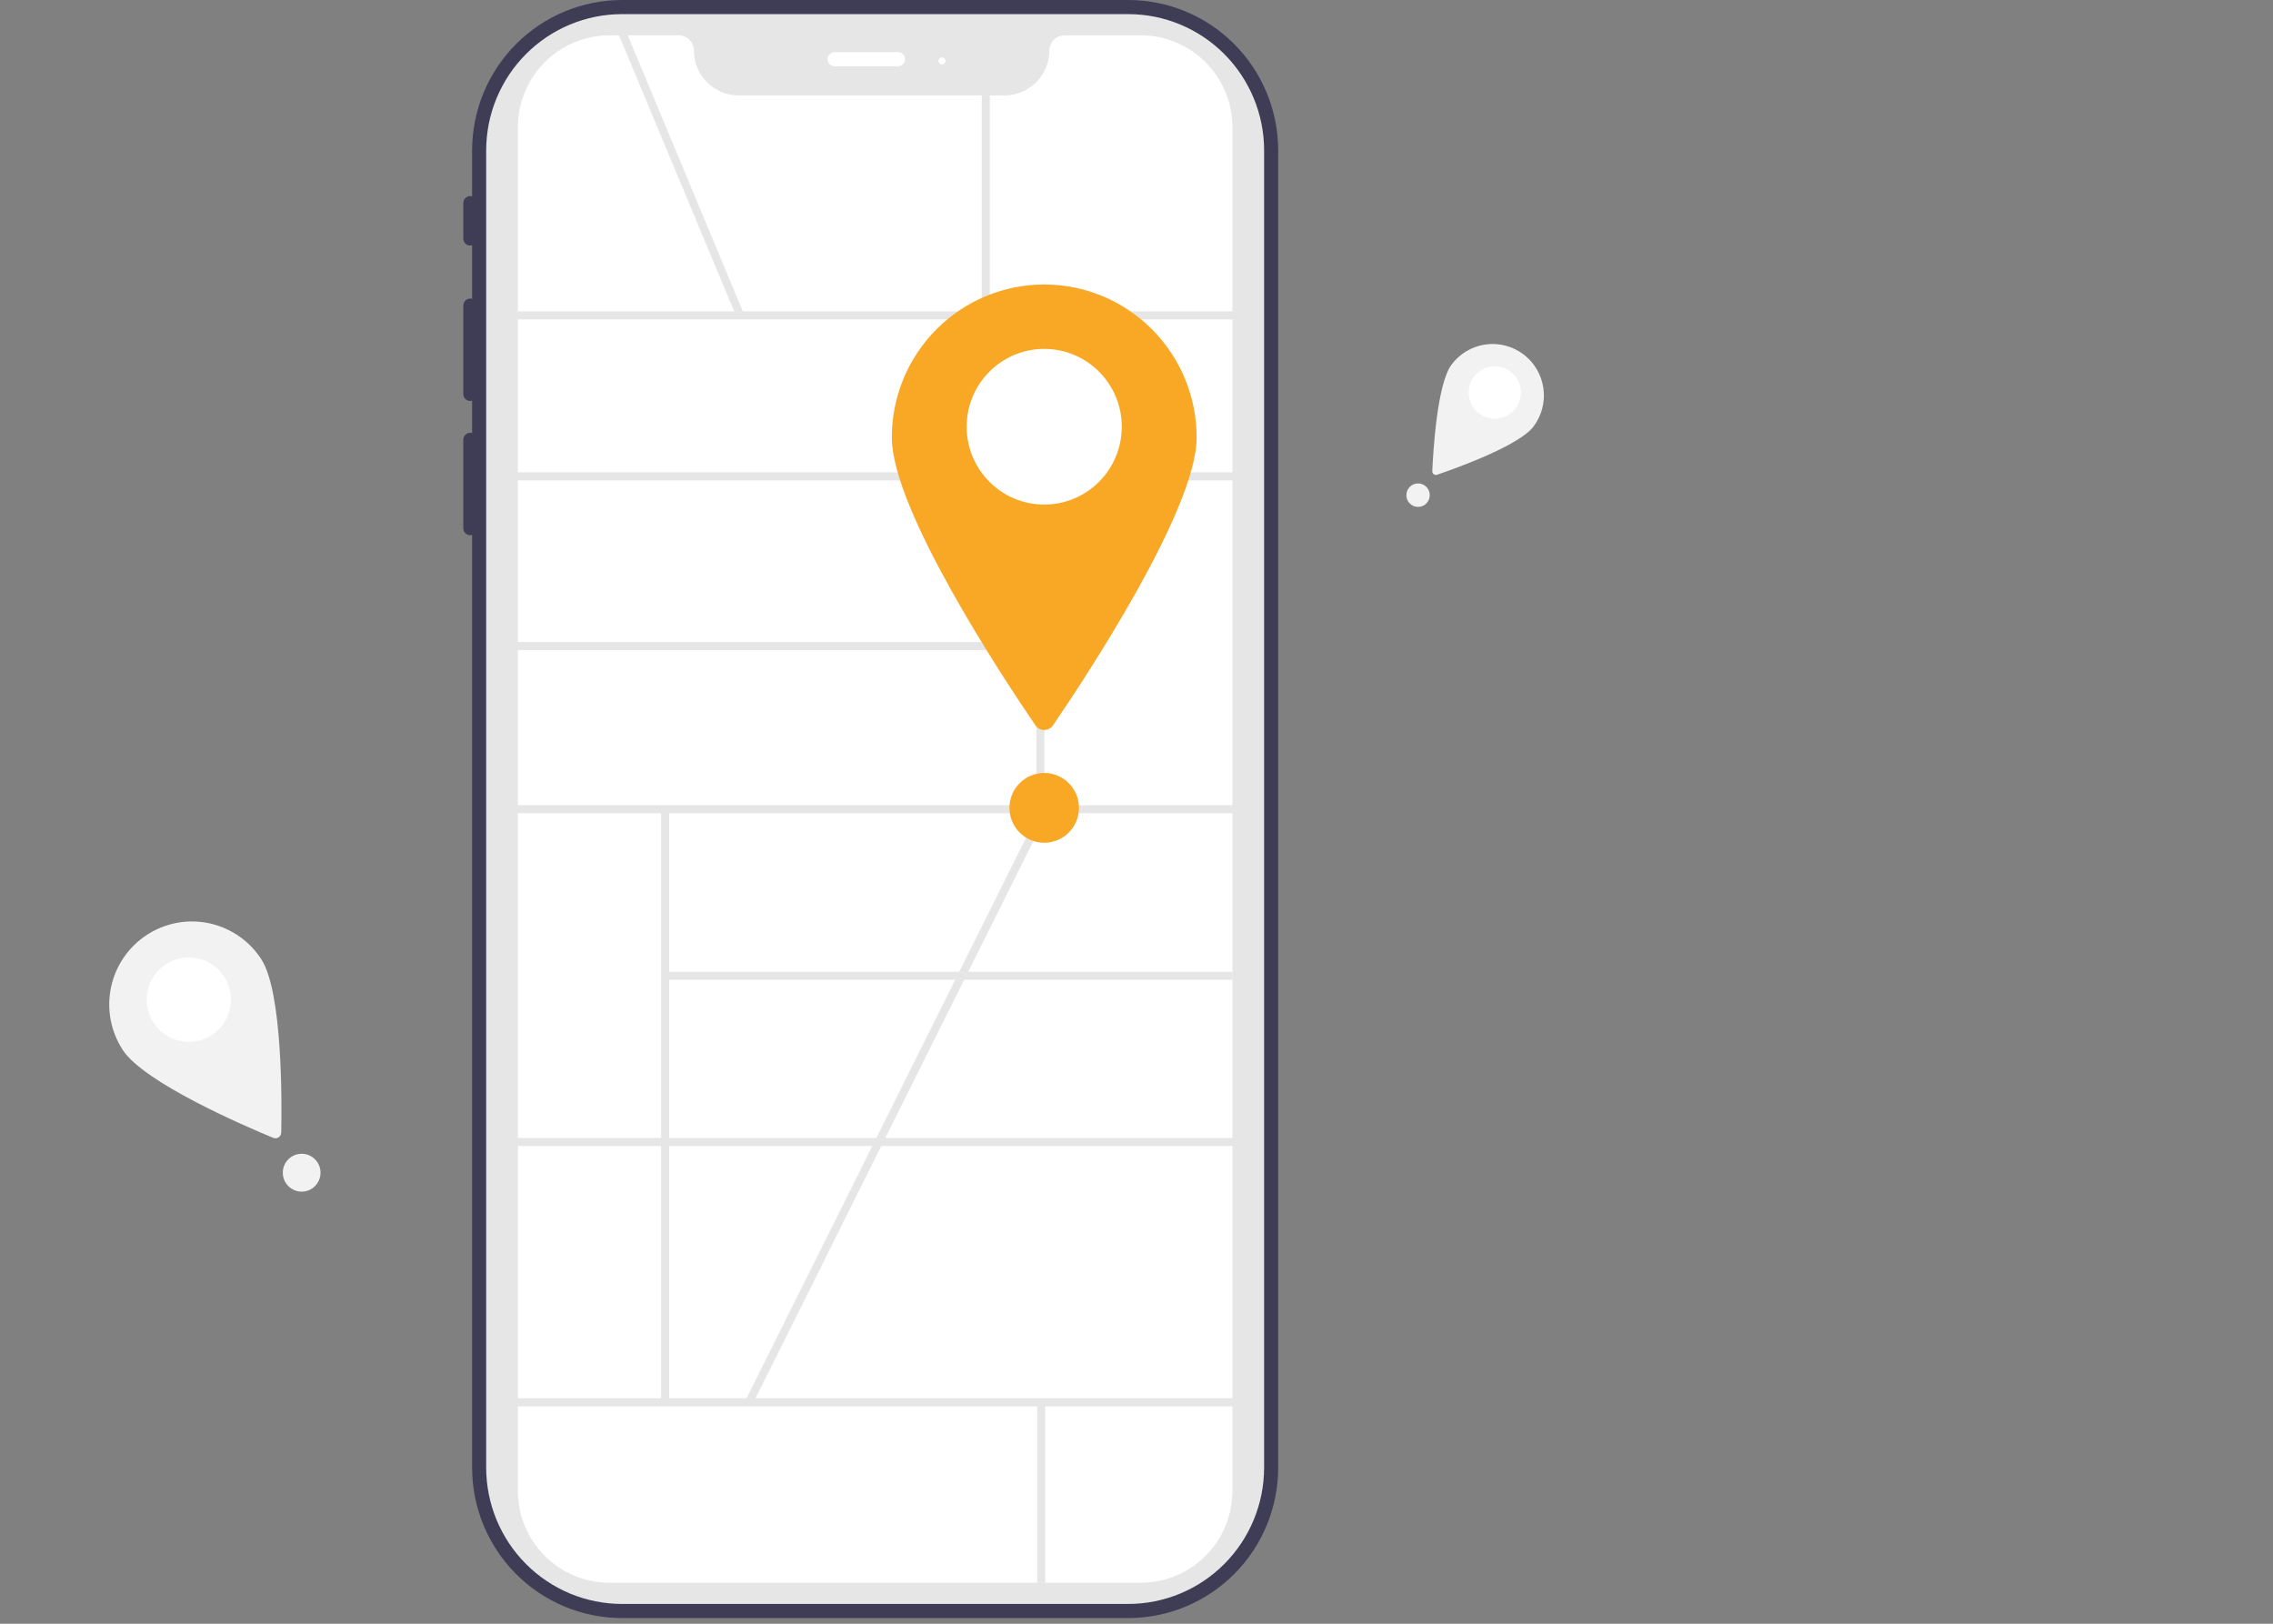 <svg width="182" height="130" viewBox="0 0 182 130" fill="none" xmlns="http://www.w3.org/2000/svg">
<rect x="0" y="0" width="182" height="130" fill="#808080" stroke="none"/>
<g id="undraw_Destination_re_sr74 1">
<path id="Vector" d="M90.348 0H49.798C46.617 0.004 43.568 1.273 41.319 3.53C39.069 5.788 37.804 8.848 37.801 12.04V15.718C37.717 15.695 37.63 15.692 37.545 15.709C37.461 15.726 37.381 15.762 37.313 15.815C37.244 15.868 37.189 15.936 37.151 16.014C37.114 16.092 37.095 16.177 37.096 16.264V19.093C37.095 19.179 37.114 19.265 37.151 19.343C37.189 19.421 37.244 19.489 37.313 19.542C37.381 19.595 37.461 19.631 37.545 19.648C37.63 19.665 37.717 19.661 37.801 19.638V23.921C37.717 23.898 37.63 23.895 37.545 23.912C37.461 23.928 37.381 23.965 37.313 24.017C37.244 24.07 37.189 24.139 37.151 24.217C37.114 24.295 37.095 24.38 37.096 24.467V31.538C37.095 31.625 37.114 31.71 37.151 31.788C37.189 31.866 37.244 31.935 37.313 31.988C37.381 32.041 37.461 32.077 37.545 32.093C37.63 32.11 37.717 32.107 37.801 32.084V34.67C37.717 34.647 37.63 34.643 37.545 34.66C37.461 34.677 37.381 34.713 37.313 34.766C37.244 34.819 37.189 34.887 37.151 34.965C37.114 35.043 37.095 35.129 37.096 35.215V42.287C37.095 42.373 37.114 42.459 37.151 42.537C37.189 42.615 37.244 42.683 37.313 42.736C37.381 42.789 37.461 42.825 37.545 42.842C37.63 42.859 37.717 42.855 37.801 42.832V117.507C37.804 120.699 39.069 123.759 41.319 126.017C43.568 128.274 46.617 129.543 49.798 129.547H90.348C93.529 129.543 96.578 128.274 98.828 126.017C101.077 123.759 102.342 120.699 102.346 117.507V12.04C102.342 8.848 101.077 5.788 98.828 3.53C96.578 1.273 93.529 0.004 90.348 0ZM99.809 117.507C99.806 120.024 98.808 122.437 97.035 124.217C95.261 125.997 92.856 126.999 90.348 127.001H49.798C47.29 126.999 44.885 125.997 43.111 124.217C41.338 122.437 40.34 120.024 40.337 117.507V12.04C40.34 9.523 41.338 7.11 43.111 5.33C44.885 3.55 47.29 2.549 49.798 2.546H90.348C92.856 2.549 95.261 3.55 97.035 5.33C98.808 7.11 99.806 9.523 99.809 12.04V117.507Z" fill="#3F3D56"/>
<path id="Vector_2" d="M90.348 128.415H49.798C46.916 128.412 44.153 127.261 42.115 125.216C40.078 123.171 38.931 120.399 38.928 117.506V12.04C38.931 9.147 40.078 6.375 42.115 4.33C44.153 2.285 46.916 1.134 49.798 1.131H90.348C93.23 1.134 95.993 2.285 98.031 4.33C100.069 6.375 101.215 9.147 101.218 12.04V117.506C101.215 120.399 100.069 123.171 98.031 125.216C95.993 127.261 93.23 128.412 90.348 128.415Z" fill="#E6E6E6"/>
<path id="Vector_3" d="M91.35 126.718H48.796C46.853 126.716 44.989 125.94 43.615 124.561C42.24 123.181 41.467 121.311 41.465 119.361V10.186C41.467 8.235 42.24 6.365 43.615 4.986C44.989 3.606 46.853 2.83 48.796 2.828H54.346C54.667 2.829 54.975 2.957 55.202 3.185C55.429 3.413 55.557 3.722 55.558 4.044C55.559 4.997 55.936 5.91 56.607 6.583C57.278 7.257 58.188 7.636 59.137 7.637H80.445C81.394 7.636 82.304 7.257 82.975 6.583C83.647 5.91 84.024 4.997 84.025 4.044C84.025 3.722 84.153 3.413 84.38 3.185C84.608 2.957 84.915 2.829 85.237 2.828H91.35C93.294 2.83 95.157 3.606 96.532 4.986C97.906 6.365 98.679 8.235 98.681 10.186V119.361C98.679 121.311 97.906 123.181 96.532 124.561C95.157 125.94 93.294 126.716 91.35 126.718Z" fill="white"/>
<path id="Vector_4" d="M71.905 5.303H66.832C66.682 5.303 66.539 5.244 66.433 5.138C66.328 5.032 66.268 4.888 66.268 4.738C66.268 4.588 66.328 4.444 66.433 4.338C66.539 4.231 66.682 4.172 66.832 4.172H71.905C72.055 4.172 72.198 4.231 72.304 4.338C72.409 4.444 72.469 4.588 72.469 4.738C72.469 4.888 72.409 5.032 72.304 5.138C72.198 5.244 72.055 5.303 71.905 5.303Z" fill="white"/>
<path id="Vector_5" d="M75.428 5.162C75.584 5.162 75.71 5.036 75.71 4.88C75.71 4.723 75.584 4.597 75.428 4.597C75.273 4.597 75.147 4.723 75.147 4.88C75.147 5.036 75.273 5.162 75.428 5.162Z" fill="white"/>
<path id="Vector_6" d="M100.052 24.926H40.038V25.57H100.052V24.926Z" fill="#E6E6E6"/>
<path id="Vector_7" d="M100.052 37.818H40.038V38.463H100.052V37.818Z" fill="#E6E6E6"/>
<path id="Vector_8" d="M100.052 64.463H40.038V65.108H100.052V64.463Z" fill="#E6E6E6"/>
<path id="Vector_9" d="M100.052 91.107H40.038V91.752H100.052V91.107Z" fill="#E6E6E6"/>
<path id="Vector_10" d="M100.052 111.95H40.038V112.595H100.052V111.95Z" fill="#E6E6E6"/>
<path id="Vector_11" d="M83.622 25.248H82.98V64.785H83.622V25.248Z" fill="#E6E6E6"/>
<path id="Vector_12" d="M53.578 64.773H52.935V112.273H53.578V64.773Z" fill="#E6E6E6"/>
<path id="Vector_13" d="M98.681 77.803H53.257V78.447H98.681V77.803Z" fill="#E6E6E6"/>
<path id="Vector_14" d="M83.691 112.272H83.049V126.718H83.691V112.272Z" fill="#E6E6E6"/>
<path id="Vector_15" d="M83.194 51.404H41.358V52.049H83.194V51.404Z" fill="#E6E6E6"/>
<path id="Vector_16" d="M50.095 2.421L49.502 2.67L58.969 25.372L59.562 25.123L50.095 2.421Z" fill="#E6E6E6"/>
<path id="Vector_17" d="M79.252 7.637H78.609V25.248H79.252V7.637Z" fill="#E6E6E6"/>
<path id="Vector_18" d="M95.816 35.025C95.816 40.801 86.917 54.26 84.316 58.07C84.238 58.185 84.133 58.279 84.01 58.344C83.887 58.41 83.75 58.444 83.611 58.444C83.472 58.444 83.335 58.41 83.212 58.344C83.089 58.279 82.984 58.185 82.905 58.07C80.305 54.26 71.406 40.801 71.406 35.025C71.406 31.777 72.692 28.662 74.981 26.365C77.27 24.068 80.374 22.777 83.611 22.777C86.848 22.777 89.952 24.068 92.241 26.365C94.53 28.662 95.816 31.777 95.816 35.025Z" fill="#F9A826"/>
<path id="Vector_19" d="M83.611 40.396C87.04 40.396 89.82 37.606 89.82 34.165C89.82 30.724 87.04 27.934 83.611 27.934C80.181 27.934 77.401 30.724 77.401 34.165C77.401 37.606 80.181 40.396 83.611 40.396Z" fill="white"/>
<path id="Vector_20" d="M83.204 64.97L59.688 112.121L60.263 112.41L83.778 65.259L83.204 64.97Z" fill="#E6E6E6"/>
<path id="Vector_21" d="M83.611 67.472C85.148 67.472 86.394 66.221 86.394 64.678C86.394 63.135 85.148 61.885 83.611 61.885C82.073 61.885 80.827 63.135 80.827 64.678C80.827 66.221 82.073 67.472 83.611 67.472Z" fill="#F9A826"/>
<path id="Vector_22" d="M122.799 34.136C121.636 35.691 116.532 37.51 115.065 38.008C115.021 38.023 114.973 38.027 114.927 38.02C114.881 38.013 114.837 37.994 114.8 37.966C114.762 37.938 114.732 37.901 114.712 37.858C114.692 37.816 114.683 37.769 114.685 37.722C114.752 36.17 115.065 30.743 116.228 29.188C116.882 28.314 117.855 27.736 118.933 27.581C120.012 27.427 121.107 27.709 121.978 28.365C122.85 29.021 123.426 29.998 123.579 31.08C123.733 32.162 123.452 33.261 122.799 34.136Z" fill="#F2F2F2"/>
<path id="Vector_23" d="M119.686 33.527C120.84 33.527 121.776 32.588 121.776 31.43C121.776 30.272 120.84 29.333 119.686 29.333C118.532 29.333 117.596 30.272 117.596 31.43C117.596 32.588 118.532 33.527 119.686 33.527Z" fill="white"/>
<path id="Vector_24" d="M113.545 40.584C114.062 40.584 114.482 40.163 114.482 39.644C114.482 39.125 114.062 38.704 113.545 38.704C113.028 38.704 112.608 39.125 112.608 39.644C112.608 40.163 113.028 40.584 113.545 40.584Z" fill="#F2F2F2"/>
<path id="Vector_25" d="M20.914 76.784C22.625 79.407 22.57 88.172 22.518 90.678C22.516 90.754 22.496 90.828 22.46 90.894C22.423 90.96 22.371 91.017 22.308 91.058C22.245 91.1 22.173 91.125 22.098 91.132C22.023 91.139 21.947 91.128 21.877 91.099C19.568 90.144 11.541 86.687 9.83 84.064C9.353 83.334 9.024 82.516 8.862 81.659C8.7 80.8 8.708 79.919 8.886 79.064C9.063 78.209 9.407 77.398 9.897 76.676C10.387 75.955 11.014 75.337 11.743 74.859C12.471 74.381 13.286 74.051 14.141 73.889C14.996 73.727 15.874 73.735 16.726 73.914C17.578 74.093 18.386 74.438 19.105 74.931C19.823 75.423 20.438 76.053 20.914 76.784Z" fill="#F2F2F2"/>
<path id="Vector_26" d="M15.118 83.416C16.979 83.416 18.488 81.902 18.488 80.034C18.488 78.166 16.979 76.652 15.118 76.652C13.257 76.652 11.748 78.166 11.748 80.034C11.748 81.902 13.257 83.416 15.118 83.416Z" fill="white"/>
<path id="Vector_27" d="M24.155 95.405C24.989 95.405 25.665 94.726 25.665 93.889C25.665 93.052 24.989 92.373 24.155 92.373C23.32 92.373 22.644 93.052 22.644 93.889C22.644 94.726 23.32 95.405 24.155 95.405Z" fill="#F2F2F2"/>
</g>
</svg>
